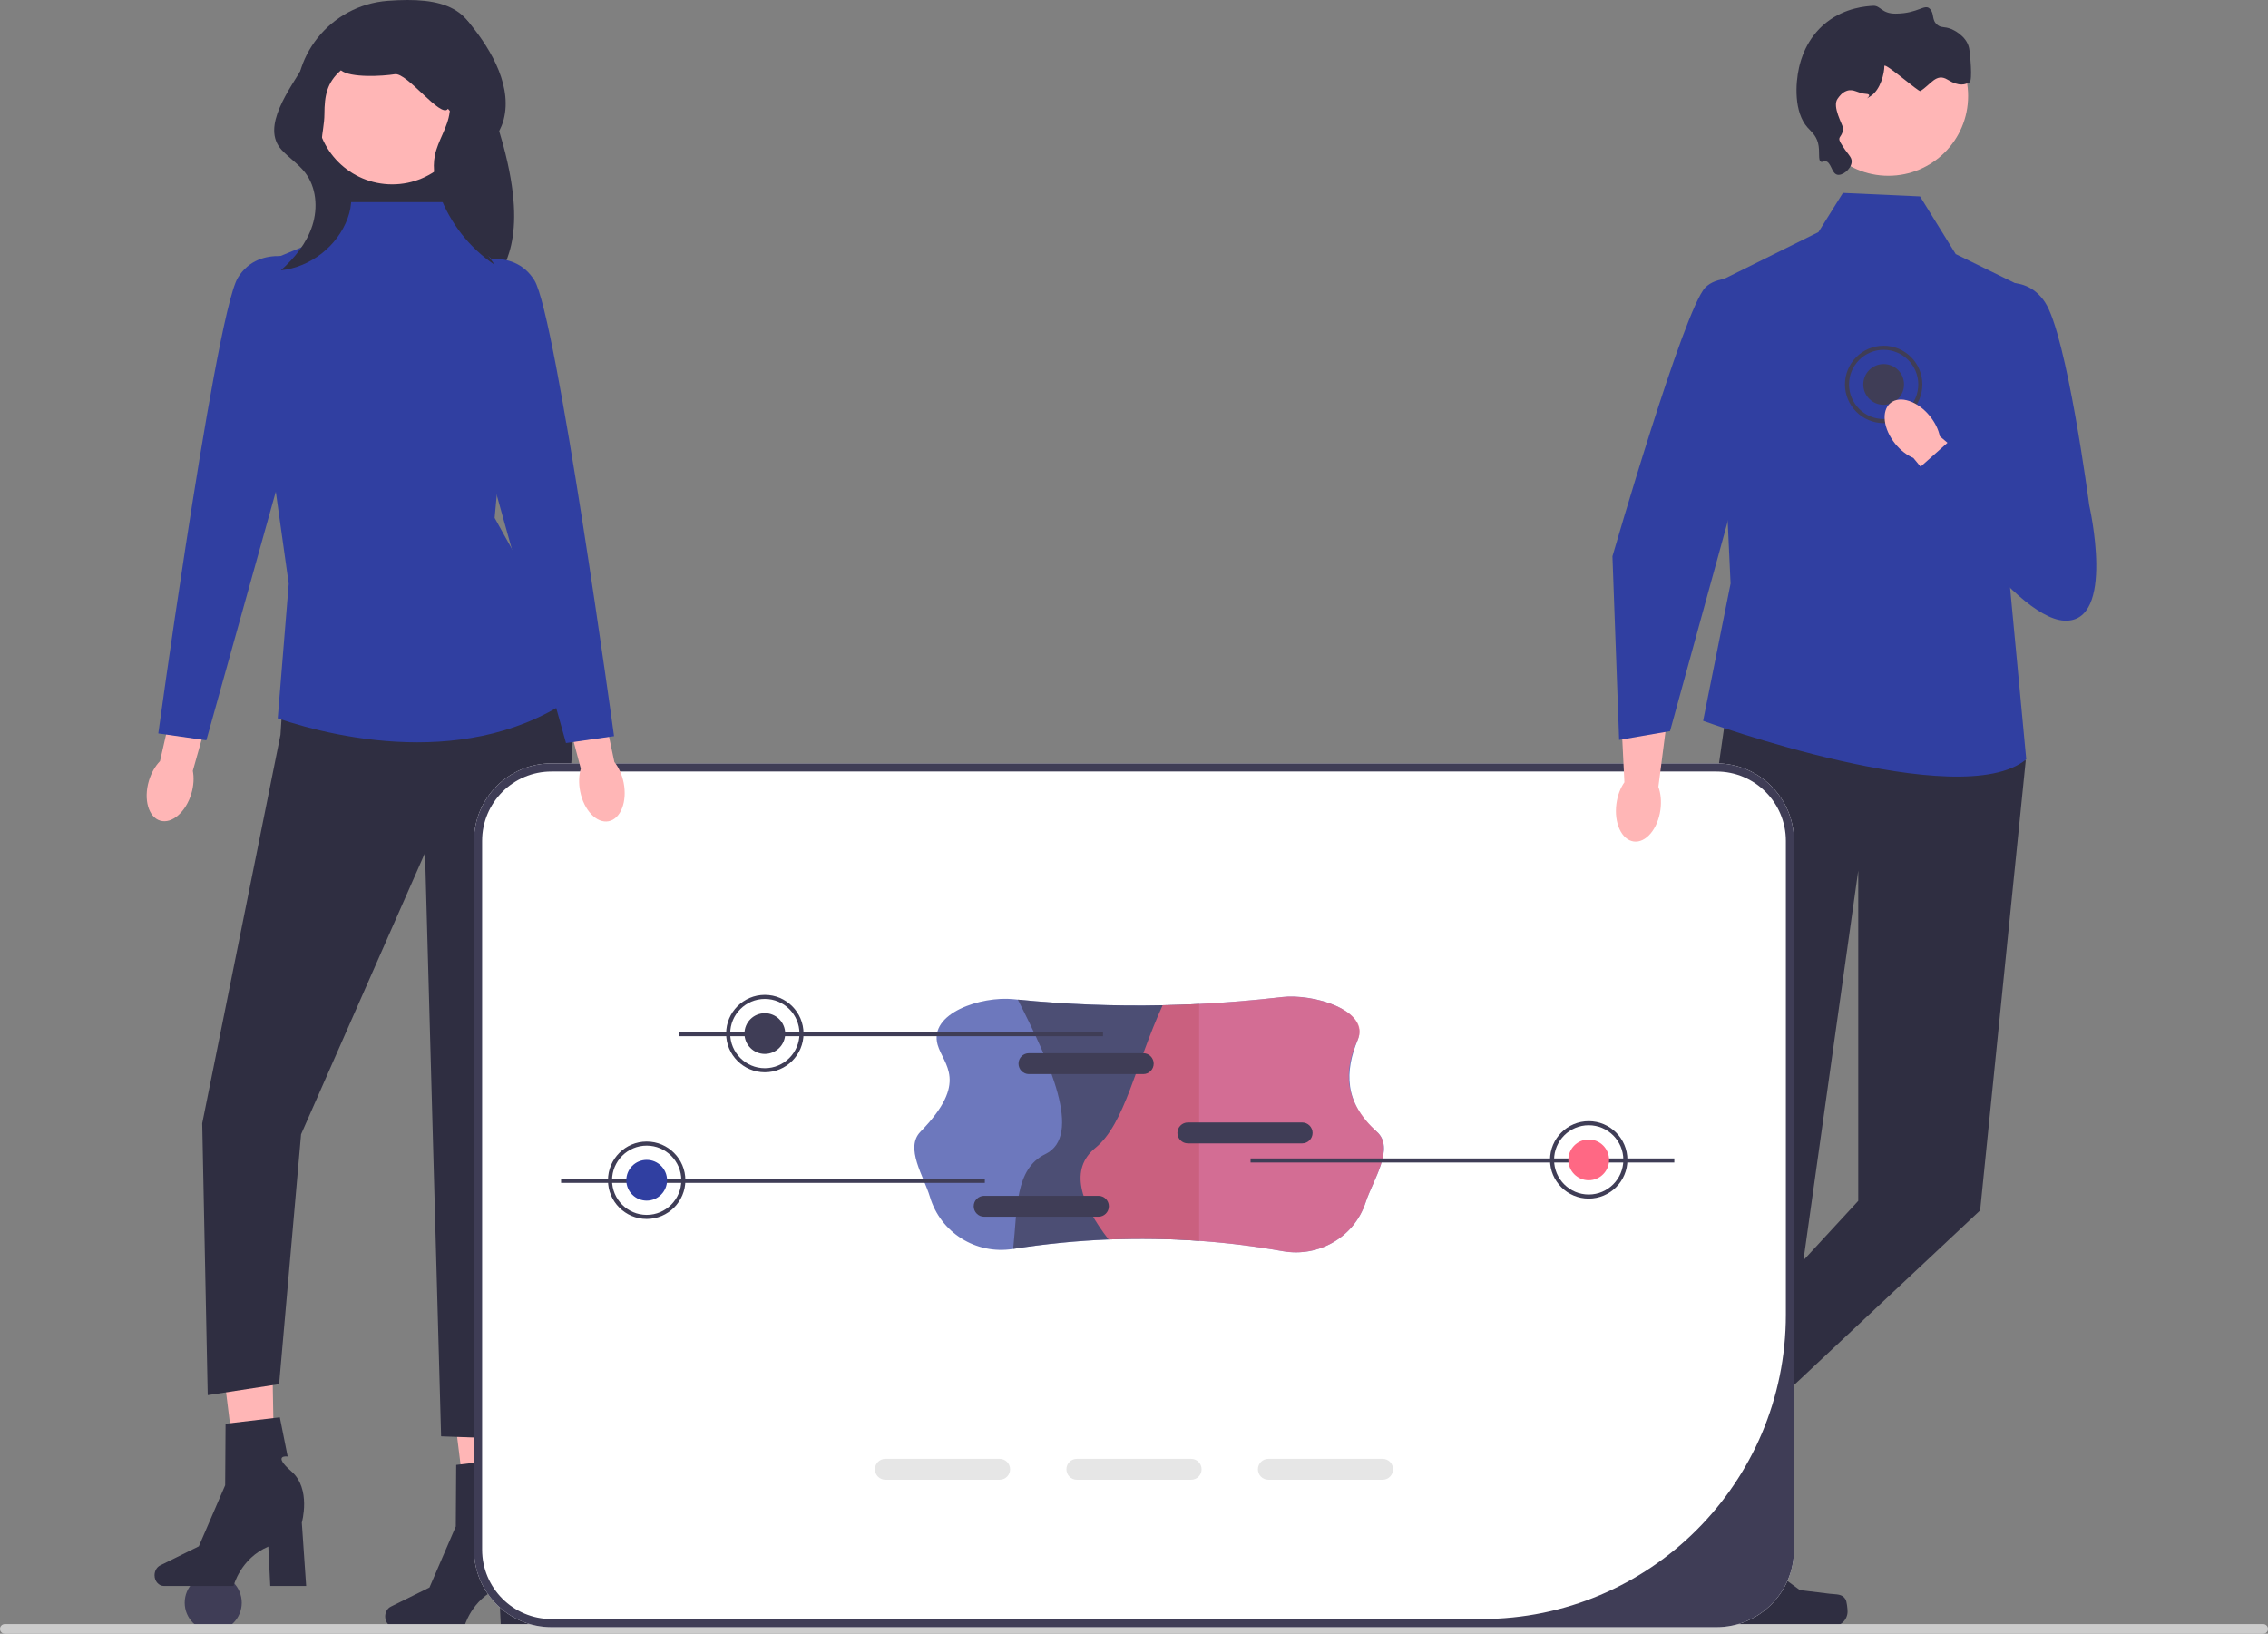<svg xmlns="http://www.w3.org/2000/svg" width="556.67" height="400.968" viewBox="0 0 556.67 400.968" xmlns:xlink="http://www.w3.org/1999/xlink"><rect x="0" y="0" width="556.67" height="400.968" fill="#808080" stroke="none"/><circle cx="52.335" cy="393.349" r="7" fill="#3f3d56"/><path d="M36.536,191.666c.586-1.983,1.572-3.669,2.737-4.867l4.393-19.242,9.095,2.358-5.435,19.265c.326,1.639,.236,3.589-.35,5.572-1.34,4.53-4.762,7.511-7.645,6.658-2.883-.852-4.133-5.216-2.794-9.745h0Z" fill="#ffb6b6"/><g><polygon points="124.072 378.759 115.464 378.962 110.666 340.291 123.369 339.991 124.072 378.759" fill="#ffb6b6"/><path d="M94.54,396.716h0c0,1.454,1.032,2.633,2.305,2.633h17.085s1.681-6.758,8.536-9.667l.473,9.667h8.814l-1.068-15.544s2.358-8.316-2.539-12.567c-4.897-4.251-.931-3.659-.931-3.659l-1.926-9.621-13.318,1.566-.098,15.102-6.463,14.99-9.48,4.683c-.844,.417-1.39,1.367-1.39,2.417l-0,0Z" fill="#2f2e41"/></g><g><polygon points="67.466 368.65 58.858 368.853 54.06 330.183 66.763 329.882 67.466 368.65" fill="#ffb6b6"/><path d="M37.934,386.608h0c0,1.454,1.032,2.633,2.305,2.633h17.085s1.681-6.758,8.536-9.667l.473,9.667h8.814l-1.068-15.544s2.358-8.316-2.539-12.567c-4.897-4.251-.931-3.659-.931-3.659l-1.926-9.621-13.318,1.566-.098,15.102-6.463,14.99-9.48,4.683c-.844,.417-1.39,1.367-1.39,2.417l-0,0Z" fill="#2f2e41"/></g><path d="M121.406,70.497l-30.998,5.391c-2.136-5.466-16.473-42.549-17.359-47.9C70.747,14.075,81.12,1.248,95.183,.199h0c13.488-1.007,21.705,1.519,22.853,14.367,.402,4.503,4.267,16.567,5.448,20.931,6.516,24.077-.52,29.87-2.078,35.001Z" fill="#2f2e41"/><path d="M70.865,149.341l-2.022,30.998-19.205,95.354,1.348,66.714,17.521-2.696,5.391-61.323,30.423-69.072,3.945,143.199,18.869,.674,13.261-168.168c1.013-12.849-2.354-25.663-9.554-36.353v-0l-59.975,.674Z" fill="#2f2e41"/><path d="M109.95,49.607h-24.732l-5.593,8.76-19.542,8.087,10.782,76.822-2.696,33.02c15.235,5.17,50.592,13.171,76.165-7.947l-22.929-41.246,5.391-57.953-10.445-9.503-6.402-10.039Z" fill="#303fa1"/><path d="M75.245,64.096s-11.456-4.717-16.847,4.043c-2.934,4.767-8.462,37.473-12.892,66.298-3.711,24.144-6.651,45.565-6.651,45.565l11.793,1.685,13.174-47.16,10.075-36.064,1.348-34.368Z" fill="#303fa1"/><circle cx="96.267" cy="26.565" r="18.686" fill="#ffb6b6"/><g><polygon points="397.601 376.965 406.892 382.063 430.976 348.653 417.264 341.13 397.601 376.965" fill="#ffb6b6"/><path d="M429.547,394.222h0c.022,.646-.688,2.302-.999,2.869h0c-.956,1.741-3.142,2.379-4.884,1.423l-28.771-15.789c-1.188-.652-1.623-2.144-.971-3.332l.657-1.198s.552-4.381,5.918-7.211c0,0,1.735,5.473,10.164,3.018l3.2-2.027,6.954,14.871,6.004,4.326c1.314,.946,2.672,1.432,2.727,3.05l0,0Z" fill="#2f2e41"/></g><g><polygon points="416.665 392.751 427.262 392.75 432.303 351.874 416.662 351.875 416.665 392.751" fill="#ffb6b6"/><path d="M452.973,392.51h0c.33,.556,.504,2.349,.504,2.996h0c0,1.986-1.61,3.597-3.597,3.597h-32.819c-1.355,0-2.454-1.099-2.454-2.454v-1.366s-1.624-4.107,1.719-9.168c0,0,4.154,3.963,10.362-2.244l1.831-3.316,13.251,9.691,7.345,.904c1.607,.198,3.032-.031,3.858,1.361h0Z" fill="#2f2e41"/></g><polygon points="424.426 169.862 420.032 200.523 414.318 367.982 434.396 367.982 456.098 213.664 456.098 294.725 410.274 344.396 424.803 354.504 486.016 297.061 497.205 186.709 488.444 170.536 424.426 169.862" fill="#2f2e41"/><path d="M471.26,48.205l-18.925-.856-6.008,9.616-24.992,12.384,3.428,73.873-6.739,33.694s63.138,22.911,79.311,9.433l-4.511-47.844,3.511-68.156-16.314-7.993-8.76-14.151Z" fill="#303fa1"/><circle cx="463.492" cy="23.571" r="19.572" fill="#ffb6b6"/><path d="M448.021,39.561c1.421,.139,1.502,2.89,2.853,3.303,1.236,.378,3.391-1.242,3.603-3.003,.169-1.403-1.019-1.875-2.703-4.804-.99-1.722,.617-1.26,.56-3.707-.017-.729-2.7-5.161-1.311-7.103,.46-.643,1.111-1.554,2.252-1.952,1.717-.599,2.639,.627,4.804,.751,2.07,.119-1.339,2.078,1.061,.542,2.453-1.571,3.383-5.652,3.369-7.413-.014-1.811-.417,1.604,0,0,.21-.808,8.423,6.419,8.824,6.175,2.586-1.571,3.886-4.516,6.675-2.805,3.026,1.857,4.396,1.116,5.391,.674,.817-.364,.144-7.306-.097-8.433-.662-3.098-4.089-4.547-4.354-4.654-1.772-.719-2.421-.194-3.453-1.051-1.466-1.217-.633-2.672-1.802-3.904-1.288-1.357-2.8,1.128-8.36,1.173-3.574,.029-3.717-2.035-5.603-1.924-1.564,.092-6.756,.397-11.411,4.054-5.039,3.958-6.372,9.427-6.756,11.11-.898,3.934-1.265,10.946,2.102,14.714,.807,.903,2.043,1.859,2.552,3.753,.575,2.136-.09,4.292,.751,4.654,.352,.152,.529-.201,1.051-.15Z" fill="#2f2e41"/><path d="M0,399.778c0,.66,.53,1.19,1.19,1.19H555.48c.66,0,1.19-.53,1.19-1.19,0-.66-.53-1.19-1.19-1.19H1.19c-.66,0-1.19,.53-1.19,1.19Z" fill="#ccc"/><path d="M421.315,187.349H135.355c-10.49,0-19.02,8.53-19.02,19.02v173.96c0,10.49,8.53,19.02,19.02,19.02H421.315c10.49,0,19.02-8.53,19.02-19.02V206.369c0-10.49-8.53-19.02-19.02-19.02Z" fill="#fff"/><path d="M421.315,187.349H135.355c-10.49,0-19.02,8.53-19.02,19.02v173.96c0,10.49,8.53,19.02,19.02,19.02H421.315c10.49,0,19.02-8.53,19.02-19.02V206.369c0-10.49-8.53-19.02-19.02-19.02Zm17.02,135.304c0,41.254-33.443,74.696-74.696,74.696H135.355c-9.4,0-17.02-7.62-17.02-17.02V206.369c0-9.4,7.62-17.02,17.02-17.02H421.315c9.4,0,17.02,7.62,17.02,17.02v116.284Z" fill="#3f3d56"/><path d="M142.395,194.221c-.402-2.028-.312-3.979,.163-5.581l-5.046-19.081,9.15-2.136,4.134,19.586c1.05,1.3,1.876,3.069,2.278,5.098,.917,4.634-.729,8.863-3.678,9.447-2.949,.584-6.083-2.699-7-7.333h0Z" fill="#ffb6b6"/><path d="M114.33,64.769s11.456-4.717,16.847,4.043c5.391,8.76,19.542,111.864,19.542,111.864l-11.793,1.685-23.249-83.224-1.348-34.368Z" fill="#303fa1"/><path d="M396.743,197.26c.276-2.066,.994-3.898,1.963-5.272l-2.202-44.703,16.736-2.235-6.196,48.052c.574,1.58,.784,3.537,.508,5.602-.632,4.719-3.563,8.221-6.548,7.822-2.985-.399-4.892-4.547-4.261-9.266h0Z" fill="#ffb6b6"/><path d="M439.689,71.129s-15.86-5.99-21.135-.561c-5.275,5.429-22.784,65.953-22.784,65.953l1.64,45.076,12.494-2.156,29.785-108.312Z" fill="#303fa1"/><path d="M245.365,358.036h-28.06c-1.41,0-2.56,1.15-2.56,2.56,0,1.42,1.15,2.57,2.56,2.57h28.06c1.41,0,2.56-1.15,2.56-2.57,0-1.41-1.15-2.56-2.56-2.56Z" fill="#e6e6e6"/><path d="M292.365,358.036h-28.06c-1.41,0-2.56,1.15-2.56,2.56,0,1.42,1.15,2.57,2.56,2.57h28.06c1.41,0,2.56-1.15,2.56-2.57,0-1.41-1.15-2.56-2.56-2.56Z" fill="#e6e6e6"/><path d="M339.365,358.036h-28.06c-1.41,0-2.56,1.15-2.56,2.56,0,1.42,1.15,2.57,2.56,2.57h28.06c1.41,0,2.56-1.15,2.56-2.57,0-1.41-1.15-2.56-2.56-2.56Z" fill="#e6e6e6"/><g><path d="M452.835,94.349c0-5.238,4.262-9.5,9.5-9.5,5.238,0,9.5,4.262,9.5,9.5s-4.262,9.5-9.5,9.5c-5.238,0-9.5-4.262-9.5-9.5Zm1,0c0,4.687,3.813,8.5,8.5,8.5,4.687,0,8.5-3.813,8.5-8.5s-3.813-8.5-8.5-8.5c-4.687,0-8.5,3.813-8.5,8.5Z" fill="#3f3d56"/><circle cx="462.335" cy="94.349" r="5" fill="#3f3d56"/></g><path d="M473.644,102.078c1.309,1.601,2.147,3.365,2.481,5.002l33.912,28.692-9.809,13.697-30.604-37.074c-1.538-.653-3.099-1.826-4.408-3.427-2.989-3.657-3.526-8.165-1.199-10.067,2.327-1.902,6.638-.48,9.627,3.178h0Z" fill="#ffb6b6"/><path d="M487.096,70.78s9.434-4.717,14.825,3.369c5.391,8.087,10.878,49.892,10.878,49.892,0,0,6.643,28.952-6.16,28.278-12.804-.674-36.304-36.835-36.304-36.835l9-8,1.023-9.749,6.739-26.955Z" fill="#303fa1"/><path d="M93.977,3.173c-7.601,1.337-14.966,5.453-18.909,12.087-3.943,6.634-11.168,15.877-5.93,21.545,1.81,1.959,4.117,3.442,5.746,5.554,2.771,3.595,3.172,8.645,1.79,12.969s-4.346,7.99-7.736,11.007c7.258-.749,13.881-5.905,16.388-12.757,1.16-3.171,1.396-6.974-.589-9.706-1.044-1.437-2.581-2.419-3.907-3.6-3.419-3.047-1.223-7.649-1.203-12.228s.597-7.766,4.043-10.782c2.373,1.897,10.244,1.439,13.243,.952,2.999-.487,11.387,11.032,13.038,8.482,3.234,4.157,1.021-4.409,.414,.822-.434,3.743-2.892,6.971-3.633,10.665-.645,3.215,.06,6.56,1.192,9.637,2.555,6.941,7.344,13.039,13.482,17.165-3.544-5.012-7.238-10.489-7.122-16.627,.086-4.552,7.785-13.947,9.143-18.293,2.599-8.315-2.554-17.53-8.087-24.26-4.859-5.91-14.252-4.084-21.7-2.334" fill="#2f2e41"/><g><path d="M337.929,277.751c4.545,3.988-.96,11.87-2.735,17.325-2.765,8.499-11.493,13.556-20.294,12-6.818-1.205-13.679-2.057-20.581-2.546-7.36-.52-14.76-.63-22.22-.33-7.75,.31-15.55,1.08-23.42,2.31l-.132,.02c-9.032,1.405-17.687-4.019-20.297-12.779-1.511-5.07-6.206-12.023-2.321-16.001,11.991-12.278,5.619-16.382,4.208-21.332-2.211-7.759,10.652-12.007,18.678-11.188,.334,.034,.669,.068,1.003,.101,11.85,1.17,23.7,1.63,35.55,1.38,2.98-.05,5.97-.16,8.95-.31,6.759-.333,13.515-.896,20.271-1.692,7.851-.924,21.629,3.232,18.639,10.55-3.081,7.541-3.42,15.367,4.7,22.492Z" fill="#303fa1" opacity=".7"/><path d="M294.319,246.401v58.13c-7.36-.52-14.76-.63-22.22-.33-7.75,.31-15.55,1.08-23.42,2.31,1.05-9.73,.38-19.63,7.89-23.26,9.29-4.5,1.04-22.67-6.75-37.92,11.85,1.17,23.7,1.63,35.55,1.38,2.98-.05,5.97-.16,8.95-.31Z" fill="#3f3d56" opacity=".7"/><path d="M337.929,277.751c4.459,4.084-.96,11.87-2.735,17.325-2.765,8.499-11.493,13.556-20.294,12-6.818-1.205-13.679-2.057-20.581-2.546-7.36-.52-14.76-.63-22.22-.33-6.98-9.01-9.65-17.28-3.23-22.49,7.27-5.89,9.8-20.37,16.5-35,2.98-.05,5.97-.16,8.95-.31,6.759-.333,13.515-.896,20.271-1.692,7.851-.924,21.966,3.379,18.639,10.55-3.297,7.108-3.708,14.791,4.7,22.492Z" fill="#ff6884" opacity=".7"/></g><path d="M269.609,293.485h-28.06c-1.41,0-2.56,1.15-2.56,2.56,0,1.42,1.15,2.57,2.56,2.57h28.06c1.41,0,2.56-1.15,2.56-2.57,0-1.41-1.15-2.56-2.56-2.56Z" fill="#3f3d56"/><path d="M319.609,275.485h-28.06c-1.41,0-2.56,1.15-2.56,2.56,0,1.42,1.15,2.57,2.56,2.57h28.06c1.41,0,2.56-1.15,2.56-2.57,0-1.41-1.15-2.56-2.56-2.56Z" fill="#3f3d56"/><path d="M280.609,258.485h-28.06c-1.41,0-2.56,1.15-2.56,2.56,0,1.42,1.15,2.57,2.56,2.57h28.06c1.41,0,2.56-1.15,2.56-2.57,0-1.41-1.15-2.56-2.56-2.56Z" fill="#3f3d56"/><g><rect x="137.716" y="289.311" width="104.009" height="1" fill="#3f3d56"/><path d="M158.725,299.164c-5.238,0-9.5-4.262-9.5-9.5s4.262-9.5,9.5-9.5,9.5,4.262,9.5,9.5-4.262,9.5-9.5,9.5Zm0-18c-4.687,0-8.5,3.813-8.5,8.5s3.813,8.5,8.5,8.5,8.5-3.813,8.5-8.5-3.813-8.5-8.5-8.5Z" fill="#3f3d56"/><circle cx="158.725" cy="289.664" r="5" fill="#303fa1"/></g><g><rect x="306.945" y="284.311" width="104.009" height="1" fill="#3f3d56"/><path d="M380.445,284.664c0-5.238,4.262-9.5,9.5-9.5,5.238,0,9.5,4.262,9.5,9.5,0,5.238-4.262,9.5-9.5,9.5-5.238,0-9.5-4.262-9.5-9.5Zm1,0c0,4.687,3.813,8.5,8.5,8.5,4.687,0,8.5-3.813,8.5-8.5,0-4.687-3.813-8.5-8.5-8.5-4.687,0-8.5,3.813-8.5,8.5Z" fill="#3f3d56"/><circle cx="389.945" cy="284.664" r="5" fill="#ff6884"/></g><g><rect x="166.716" y="253.311" width="104.009" height="1" fill="#3f3d56"/><path d="M187.725,263.164c-5.238,0-9.5-4.262-9.5-9.5s4.262-9.5,9.5-9.5,9.5,4.262,9.5,9.5-4.262,9.5-9.5,9.5Zm0-18c-4.687,0-8.5,3.813-8.5,8.5s3.813,8.5,8.5,8.5,8.5-3.813,8.5-8.5-3.813-8.5-8.5-8.5Z" fill="#3f3d56"/><circle cx="187.725" cy="253.664" r="5" fill="#3f3d56"/></g></svg>